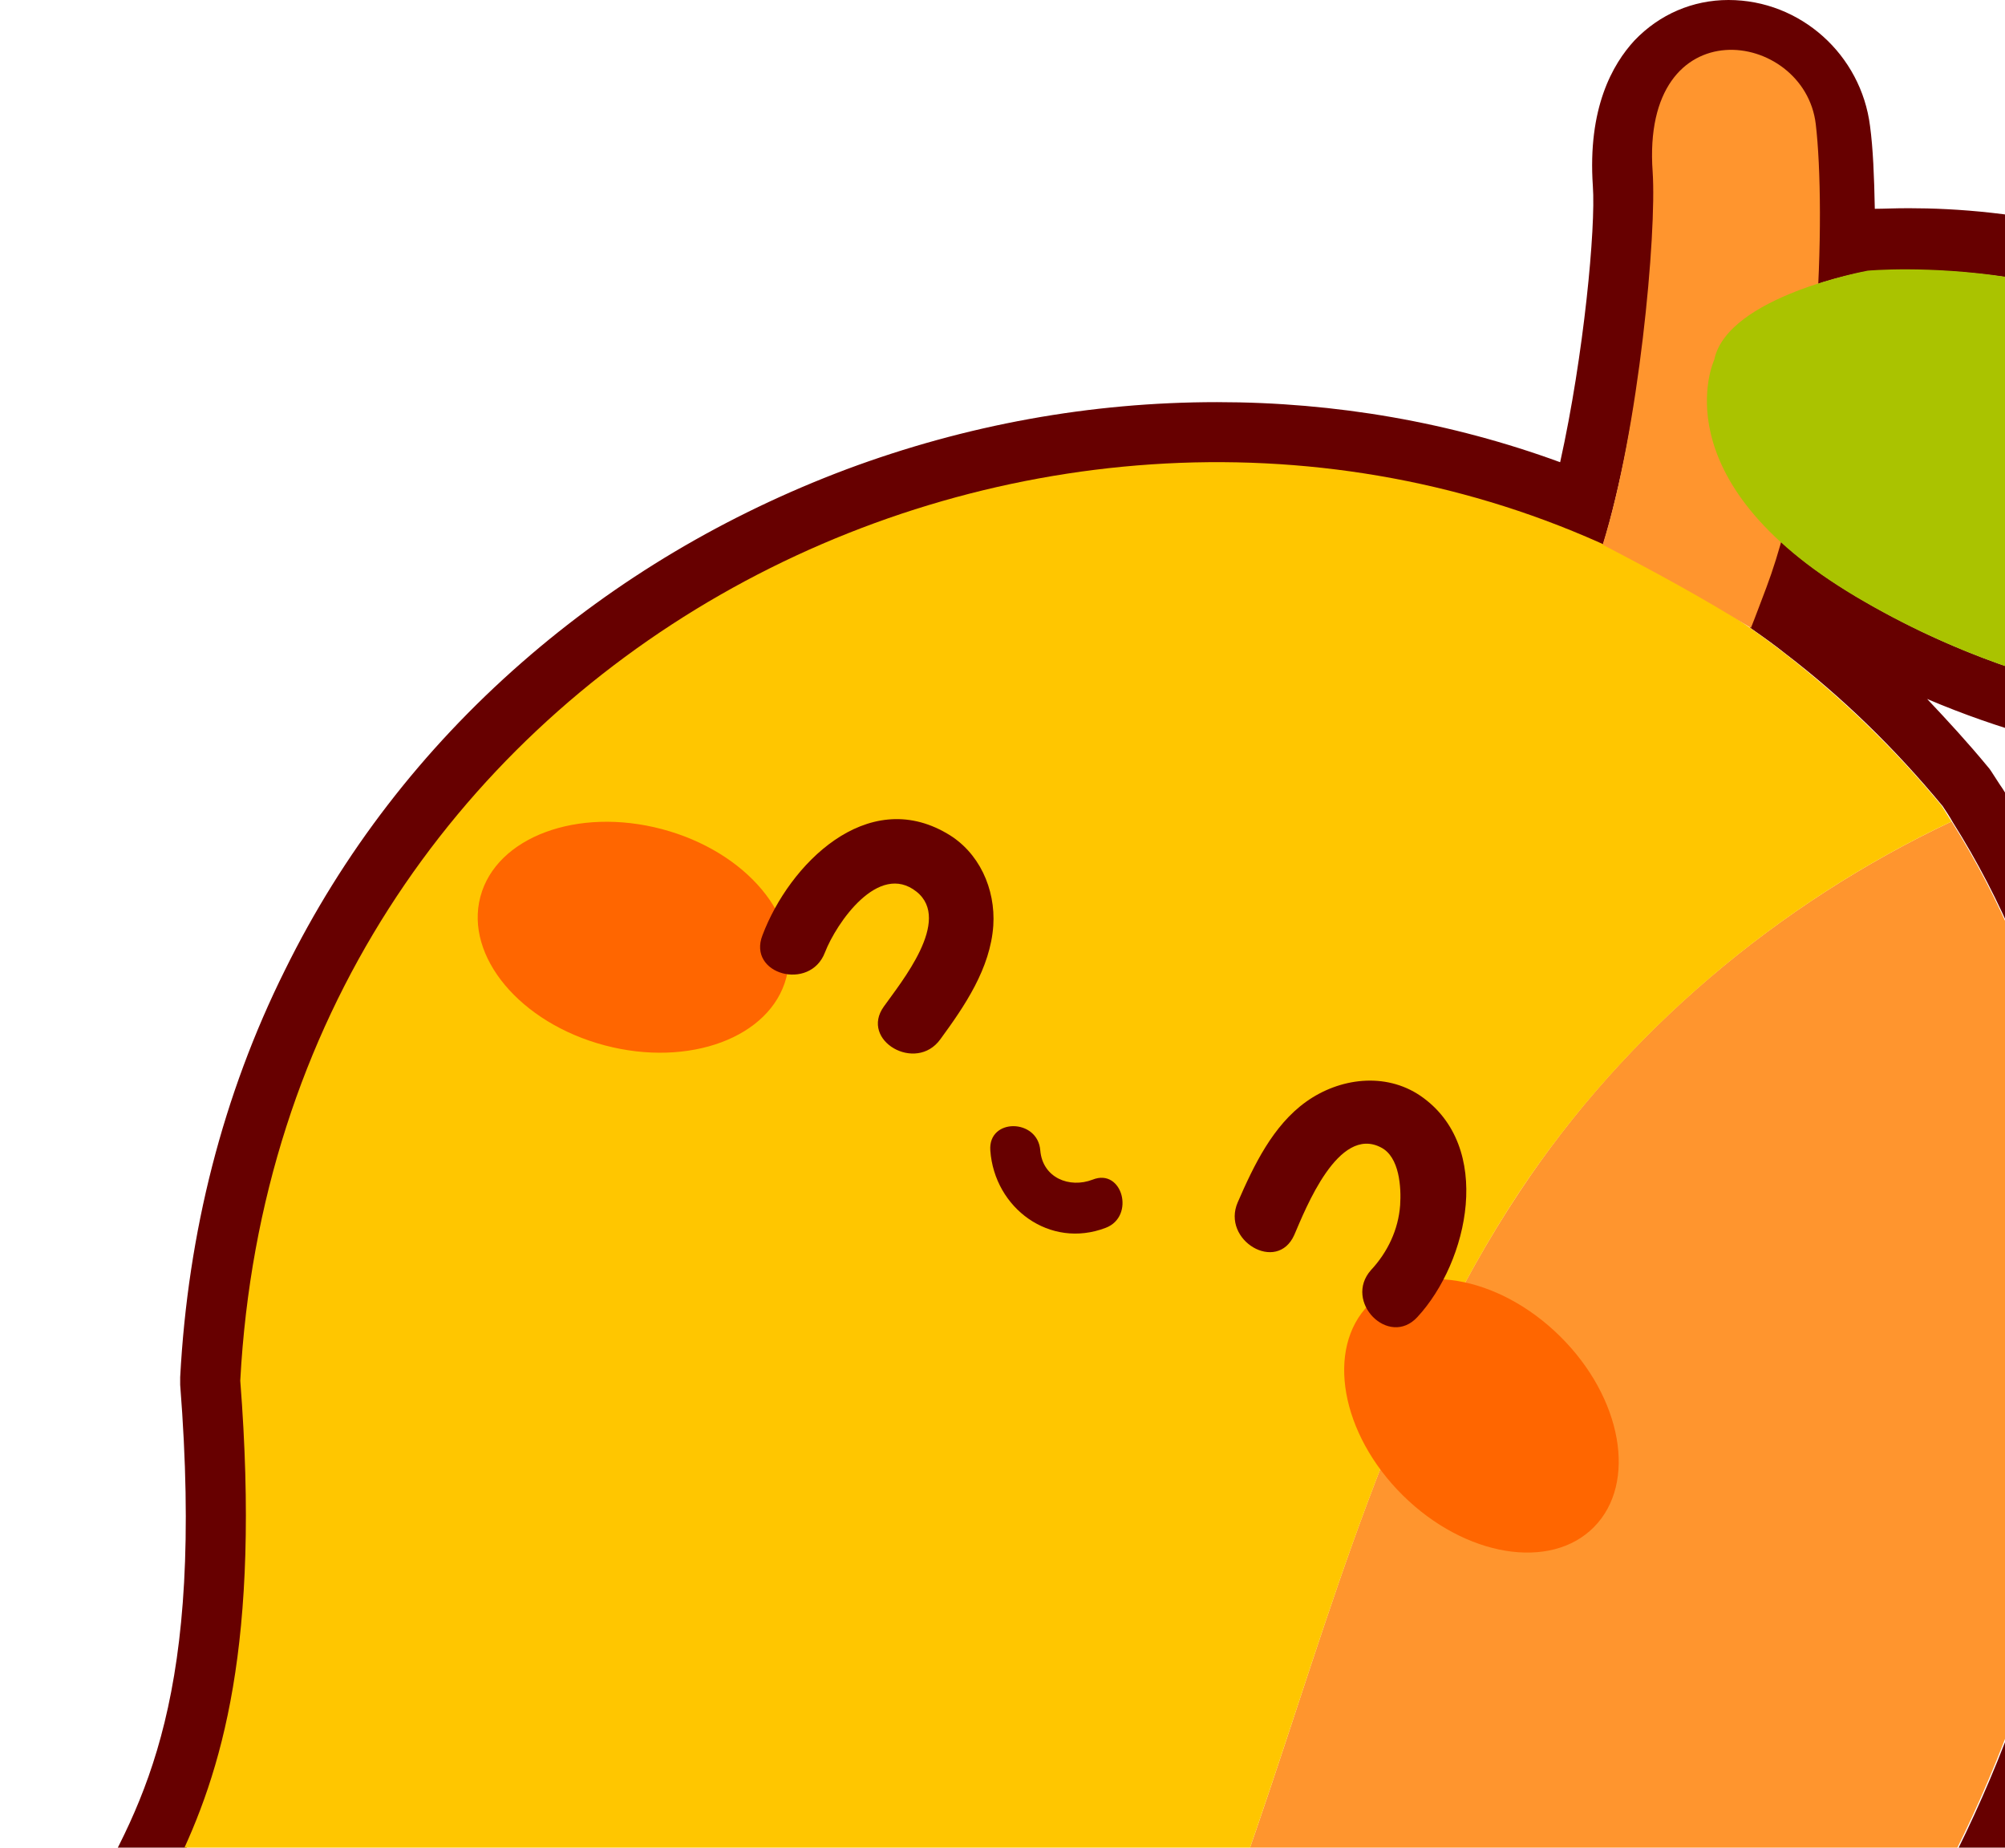 <svg width="929" height="856" viewBox="0 0 929 856" fill="none" xmlns="http://www.w3.org/2000/svg">
<path d="M800.877 27.836C818.24 27.836 836.154 41.34 838.634 62.286C840.563 77.444 841.114 103.075 840.012 132.289C853.792 127.603 865.367 125.674 865.367 125.674C865.367 125.674 872.533 125.123 884.108 125.123C919.109 125.123 994.9 131.186 1045.61 180.519C1113.13 246.112 1109 289.657 1093.56 309.5C1080.34 326.587 1045.61 327.69 1035.69 327.69C1034.04 327.69 1032.93 327.69 1032.93 327.69C1032.93 327.69 1032.11 327.69 1030.45 327.69C1016.4 327.69 942.26 325.209 860.131 276.428C845.524 267.609 833.673 259.065 824.578 250.246C822.098 259.616 819.342 268.711 816.31 276.979C815.484 279.46 812.727 286.074 810.798 290.759C816.31 294.618 821.822 298.476 827.334 302.886C853.241 322.729 877.494 346.155 900.093 373.439C901.747 375.92 903.4 378.4 904.778 380.881C1087.5 670.537 863.438 1186.46 321.331 1231.66C306.999 1233.04 293.219 1233.87 279.991 1233.87C238.65 1233.87 202.547 1226.7 171.679 1214.85C67.778 1174.06 22.304 1076.5 29.194 998.778C40.218 878.065 131.166 884.128 111.874 640.221C125.93 376.747 343.654 214.693 564.411 214.693C624.492 214.693 684.849 226.82 741.622 251.899C741.898 252.175 742.174 252.175 742.725 252.451C758.985 198.708 768.631 112.721 766.702 84.885C763.119 44.096 781.86 27.836 800.877 27.836ZM800.877 0C784.341 0 768.907 6.614 757.332 18.741C747.134 29.765 735.559 50.159 738.04 86.263C739.418 105.28 733.906 164.534 722.881 214.142C672.446 195.677 618.98 186.306 563.86 186.306C505.432 186.306 447.556 196.779 392.16 217.449C336.489 238.395 285.778 268.435 241.682 307.02C195.657 347.257 158.726 395.212 131.993 449.505C103.33 507.106 87.07 570.77 83.487 638.017C83.487 639.119 83.487 640.497 83.487 641.599C94.787 785.463 67.227 834.52 40.493 881.924C23.13 913.066 5.492 944.761 0.807 996.022C-3.327 1042.6 8.524 1091.66 34.154 1134.65C62.817 1182.6 106.638 1219.26 160.655 1240.48C196.483 1254.54 236.17 1261.43 279.164 1261.43C293.495 1261.43 308.102 1260.6 323.26 1258.95C396.019 1252.88 466.021 1238.28 531.063 1215.4C592.798 1193.9 650.398 1164.97 703.038 1129.14C800.601 1062.72 879.423 973.423 930.685 870.624C972.576 786.841 994.624 696.168 994.9 608.803C995.175 519.232 972.025 434.899 927.929 365.447C926 362.691 924.346 359.935 922.692 357.455C922.141 356.628 921.59 355.801 921.039 355.25C911.944 344.226 902.573 334.029 892.927 323.831C961.552 353.045 1017.77 354.974 1030.45 354.974C1031.55 354.974 1032.38 354.974 1032.93 354.974C1033.48 354.974 1034.59 354.974 1035.69 354.974C1057.19 354.974 1096.05 351.116 1115.61 326.036C1124.16 315.012 1137.11 291.31 1127.74 254.655C1120.02 224.891 1099.08 192.921 1065.18 159.849C1008.68 104.728 927.653 96.46 884.384 96.46C877.769 96.46 872.533 96.736 868.674 96.736C868.399 81.853 867.848 68.625 866.47 58.427C862.336 25.355 834.224 0 800.877 0Z" fill="#670000"/>
<path d="M704.141 552.027C644.887 641.046 616.775 746.602 582.05 847.747C547.324 948.893 502.125 1051.42 419.721 1119.49C359.64 1169.1 283.574 1196.38 206.681 1209.61C194.83 1211.54 182.979 1213.19 170.853 1214.57C211.642 1230.56 261.526 1237.72 320.78 1231.38C863.163 1186.19 1086.95 670.26 904.227 380.603C823.752 418.636 753.198 477.89 704.141 552.027Z" fill="#FF952E"/>
<path d="M419.72 1119.49C502.125 1051.42 547.323 948.894 582.049 847.748C616.775 746.602 644.886 641.323 704.141 552.028C753.473 477.891 823.751 418.637 904.227 380.604C902.573 378.124 901.195 375.643 899.542 373.163C877.218 346.154 852.689 322.728 826.783 302.609C799.774 281.663 770.836 264.852 741.071 251.347C476.494 133.39 129.237 304.538 111.323 639.669C130.339 883.576 39.391 877.513 28.642 998.226C21.752 1075.95 66.951 1173.51 171.128 1214.3C182.979 1212.92 195.105 1211.27 206.956 1209.34C283.573 1196.38 359.639 1169.1 419.72 1119.49Z" fill="#FFC600"/>
<path d="M818.44 272.171C843.52 205.475 846 97.164 841.315 57.477C836.079 13.657 760.229 2.454 765.741 79.622C767.67 108.285 759.392 198.894 742.581 252.36C766.706 264.905 788.901 276.968 811.275 290.911C812.653 287.604 817.062 275.753 818.44 272.171Z" fill="#FF952E"/>
<path d="M794.261 166.738C794.261 166.738 768.355 222.133 859.855 276.427C951.354 330.72 1032.66 327.689 1032.66 327.689C1032.66 327.689 1077.86 329.342 1093.29 309.499C1108.72 289.656 1112.86 246.111 1045.33 180.518C977.812 114.925 865.367 125.397 865.367 125.397C865.367 125.397 800.325 137.248 794.261 166.738Z" fill="#AAC300"/>
<path d="M364.318 452.985C371.644 425.322 345.853 394.495 306.714 384.13C267.574 373.765 229.906 387.788 222.581 415.45C215.255 443.113 241.046 473.94 280.185 484.305C319.325 494.67 356.993 480.648 364.318 452.985Z" fill="#FF6600"/>
<path d="M382.239 441.238C387.476 427.734 407.044 399.071 424.682 413.127C441.218 426.356 417.516 455.018 409.524 466.318C398.224 482.027 424.406 497.185 435.706 481.476C447.006 466.042 458.857 448.68 460.235 428.836C461.337 411.749 453.62 394.662 438.738 386.118C401.532 364.346 365.703 400.449 353.301 433.246C346.136 451.436 375.349 459.428 382.239 441.238Z" fill="#670000"/>
<path d="M738.562 707.47C758.673 687.116 751.63 647.548 722.831 619.093C694.031 590.638 654.382 584.071 634.271 604.425C614.16 624.78 621.203 664.347 650.002 692.802C678.801 721.257 718.451 727.824 738.562 707.47Z" fill="#FF6600"/>
<path d="M656.738 610.181C680.44 584.55 692.29 531.084 658.116 507.658C641.855 496.634 620.634 499.39 605.201 510.414C589.767 521.438 580.948 539.903 573.506 556.99C565.79 574.629 591.696 590.062 599.689 572.148C604.925 560.022 620.083 521.162 639.926 531.635C648.47 536.044 649.297 550.1 648.745 558.368C647.919 569.668 642.958 580.141 635.241 588.409C622.288 603.016 643.509 624.512 656.738 610.181Z" fill="#670000"/>
<path d="M458.857 533.013C460.786 559.746 486.417 578.762 512.324 568.841C526.104 563.604 520.04 541.005 506.26 546.517C495.512 550.651 483.11 545.69 482.007 533.013C480.905 518.13 457.755 517.854 458.857 533.013Z" fill="#670000"/>
</svg>
